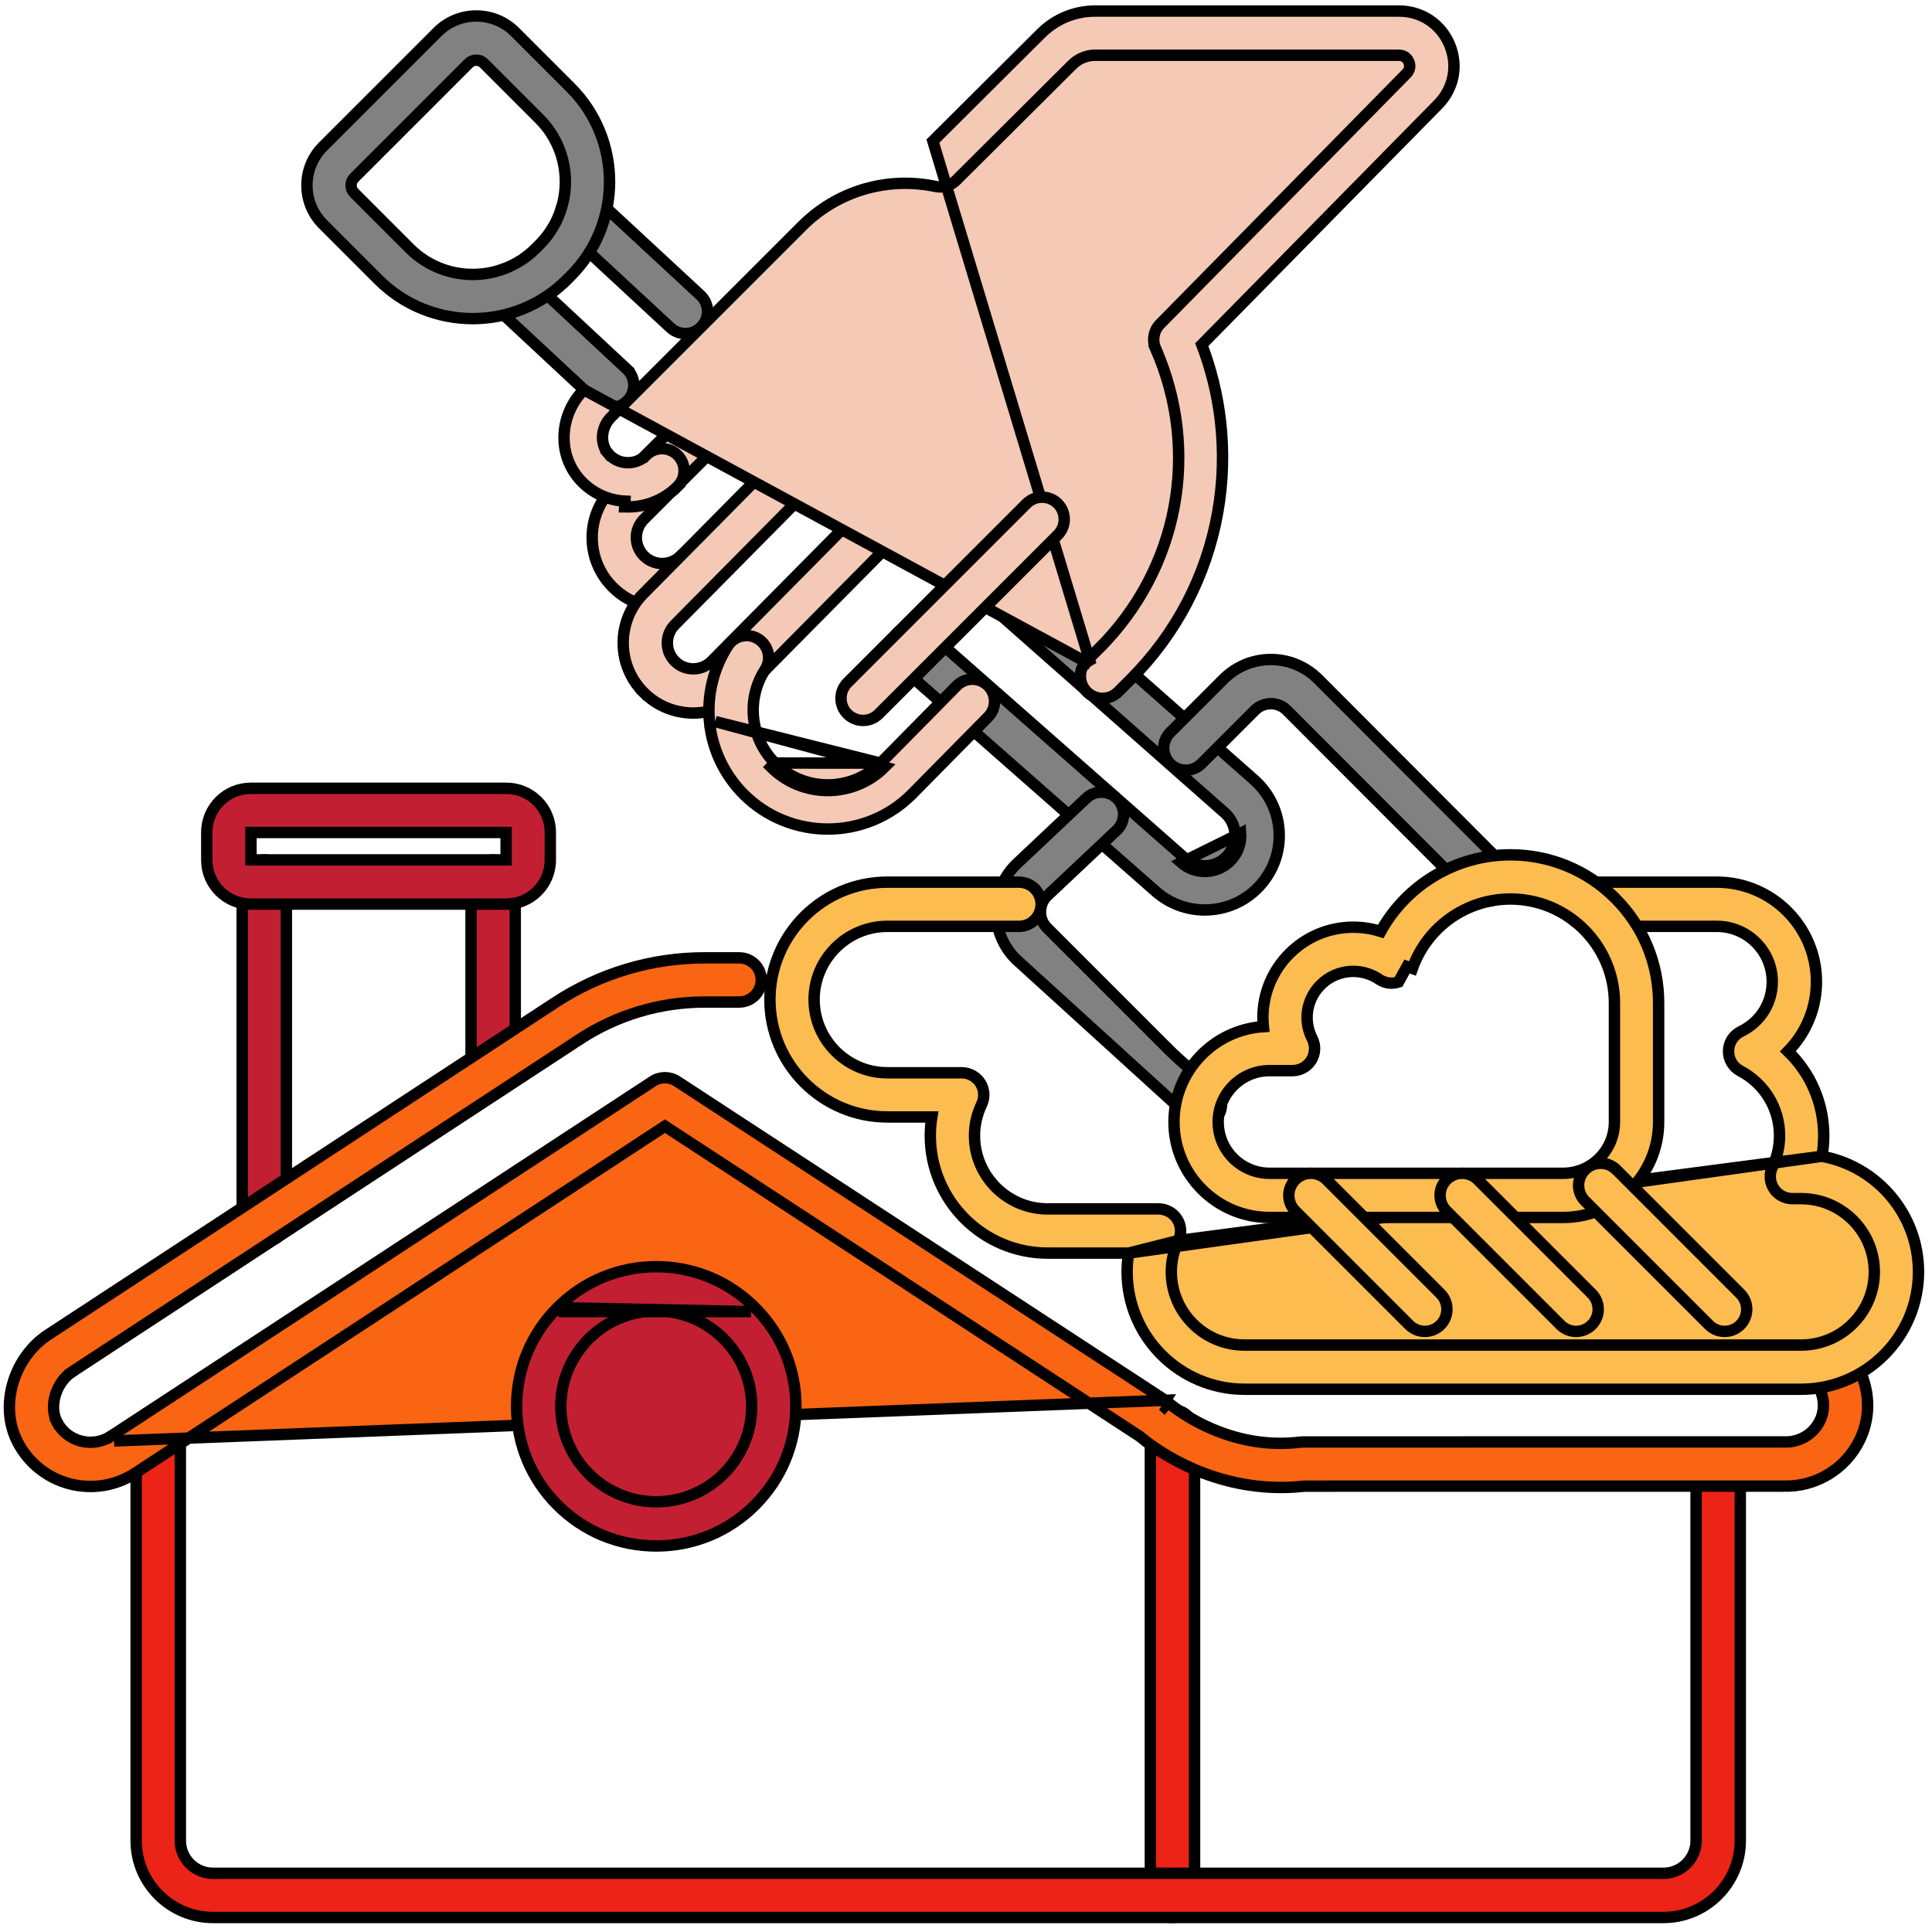 <svg width="149" height="149" viewBox="0 0 149 149" fill="none" xmlns="http://www.w3.org/2000/svg">
<path d="M88.719 146.176C88.719 147.117 89.482 147.88 90.423 147.88C91.364 147.88 92.127 147.117 92.127 146.176V110.43C92.127 109.489 91.364 108.726 90.423 108.726C89.482 108.726 88.719 109.489 88.719 110.43V146.176Z" fill="#EC2317" stroke="black" stroke-width="0.878"/>
<path d="M16.421 147.88H128.293C131.558 147.88 134.214 145.225 134.214 141.96V112.937C134.214 111.996 133.451 111.233 132.51 111.233C131.569 111.233 130.806 111.996 130.806 112.937V141.96C130.806 143.345 129.678 144.472 128.293 144.472H16.421C15.036 144.472 13.909 143.345 13.909 141.96V110.43C13.909 109.489 13.146 108.726 12.204 108.726C11.263 108.726 10.5 109.489 10.5 110.43V141.96C10.5 145.225 13.156 147.88 16.421 147.88Z" fill="#EC2317" stroke="black" stroke-width="0.878"/>
<path d="M18.678 94.052C18.678 94.993 19.441 95.756 20.382 95.756C21.323 95.756 22.086 94.993 22.086 94.052C22.086 94.052 22.086 94.052 22.086 94.052L22.086 68.022C22.086 67.081 21.323 66.318 20.382 66.318C19.441 66.318 18.678 67.081 18.678 68.022V94.052Z" fill="#C22032" stroke="black" stroke-width="0.878"/>
<path d="M36.328 82.388C36.328 83.329 37.091 84.092 38.032 84.092C38.974 84.092 39.737 83.329 39.737 82.388V68.022C39.737 67.081 38.974 66.318 38.032 66.318C37.091 66.318 36.328 67.081 36.328 68.022V82.388Z" fill="#C22032" stroke="black" stroke-width="0.878"/>
<path d="M19.337 69.726H39.049C40.919 69.726 42.44 68.206 42.44 66.335V64.187C42.44 62.317 40.919 60.796 39.049 60.796H19.337C17.467 60.796 15.947 62.317 15.947 64.187V66.335C15.947 68.206 17.467 69.726 19.337 69.726ZM19.355 64.204H39.032V66.318H19.355V64.204Z" fill="#C22032" stroke="black" stroke-width="0.878"/>
<path d="M8.799 111.131L8.558 110.763C7.879 111.208 7.032 111.345 6.235 111.137L6.235 111.137C5.429 110.926 4.778 110.406 4.394 109.667L4.004 109.87L4.394 109.667C4.087 109.077 4.05 108.324 4.267 107.595C4.483 106.867 4.94 106.204 5.563 105.796L5.325 105.432L5.563 105.796L44.707 80.155L44.467 79.787L44.707 80.155C47.58 78.273 50.913 77.279 54.347 77.279H57.006C57.947 77.279 58.71 76.516 58.71 75.575C58.71 74.633 57.947 73.87 57.006 73.87H54.347C50.248 73.87 46.269 75.058 42.84 77.304L3.696 102.945C2.43 103.774 1.455 105.119 1.005 106.634C0.532 108.224 0.654 109.862 1.37 111.239C2.191 112.819 3.649 113.983 5.372 114.434C7.099 114.886 8.94 114.587 10.426 113.614L10.185 113.247L10.426 113.614L51.28 86.853L87.907 110.782C88.281 111.101 89.528 112.103 91.427 113.012C93.778 114.138 96.288 114.718 98.783 114.718C99.389 114.718 99.995 114.684 100.596 114.615L137.51 114.611C140.024 114.699 142.349 113.296 143.437 111.027C143.994 109.864 144.166 108.569 143.936 107.283C143.716 106.056 143.147 104.918 142.292 103.992C141.654 103.3 140.575 103.257 139.884 103.895C139.192 104.534 139.149 105.612 139.787 106.303C140.653 107.241 140.86 108.517 140.364 109.553C139.86 110.604 138.779 111.253 137.612 111.205L137.611 111.205C137.589 111.204 137.566 111.203 137.542 111.203L100.496 111.207C100.428 111.207 100.359 111.211 100.291 111.219L100.291 111.219C97.825 111.518 95.365 111.103 92.974 109.974C91.183 109.129 90.106 108.178 90.082 108.157C90.082 108.157 90.081 108.157 90.081 108.157L90.081 108.157L89.788 108.484C89.739 108.439 89.685 108.397 89.629 108.361M8.799 111.131L89.869 107.993L89.629 108.361M8.799 111.131L8.558 110.763L50.345 83.391L50.345 83.391C50.911 83.02 51.644 83.019 52.21 83.39L52.211 83.39L89.869 107.993M8.799 111.131L89.869 107.993M89.629 108.361L89.869 107.993M89.629 108.361L89.869 107.993" fill="#F96512" stroke="black" stroke-width="0.878"/>
<path d="M57.916 101.155L58.227 100.845C60.26 102.878 61.381 105.584 61.381 108.46C61.381 111.336 60.26 114.042 58.227 116.075C56.193 118.109 53.487 119.229 50.612 119.229C47.736 119.229 45.03 118.109 42.996 116.075C40.963 114.042 39.842 111.336 39.842 108.46C39.842 105.584 40.963 102.878 42.996 100.845C42.996 100.845 42.996 100.845 42.996 100.845M57.916 101.155H43.307L42.996 100.845M57.916 101.155L58.227 100.845C56.193 98.811 53.487 97.69 50.612 97.69C47.736 97.69 45.03 98.811 42.996 100.845M57.916 101.155L42.996 100.845M43.25 108.46C43.25 104.401 46.553 101.099 50.612 101.099C54.67 101.099 57.973 104.401 57.973 108.46C57.973 112.519 54.67 115.821 50.612 115.821C46.553 115.821 43.25 112.519 43.25 108.46Z" fill="#C22032" stroke="black" stroke-width="0.878"/>
<path d="M89.137 68.755L89.138 68.755C90.192 69.68 91.521 70.179 92.912 70.179C93.04 70.179 93.168 70.174 93.296 70.166C94.825 70.066 96.225 69.375 97.234 68.223L97.234 68.223C98.244 67.071 98.746 65.593 98.645 64.065C98.545 62.537 97.855 61.137 96.706 60.13C96.706 60.13 96.706 60.13 96.706 60.129L77.284 42.986L77.284 42.986V42.986C76.578 42.364 75.501 42.431 74.878 43.136L74.878 43.136C74.256 43.842 74.323 44.919 75.028 45.542L94.454 62.688L94.456 62.689C94.924 63.1 95.204 63.666 95.244 64.288L95.244 64.288C95.285 64.91 95.082 65.508 94.672 65.977C94.261 66.445 93.694 66.724 93.073 66.765L93.073 66.765C92.451 66.806 91.853 66.603 91.387 66.194C91.386 66.194 91.386 66.194 91.386 66.194L71.541 48.726C71.541 48.726 71.541 48.726 71.541 48.726C70.835 48.104 69.758 48.172 69.136 48.879C68.514 49.585 68.583 50.662 69.289 51.284L89.137 68.755ZM95.002 66.266C95.489 65.71 95.731 64.997 95.683 64.259L91.097 66.524C91.651 67.01 92.364 67.252 93.102 67.203C93.839 67.155 94.514 66.822 95.002 66.266Z" fill="#818181" stroke="black" stroke-width="0.878"/>
<path d="M46.013 30.958L46.013 30.958C46.341 31.264 46.759 31.415 47.174 31.415C47.63 31.415 48.086 31.233 48.422 30.872L48.422 30.872C49.063 30.184 49.025 29.105 48.336 28.464L48.037 28.785L48.336 28.464L40.471 21.14C40.471 21.14 40.471 21.14 40.471 21.14C39.782 20.498 38.704 20.537 38.063 21.225L38.063 21.225C37.421 21.914 37.46 22.992 38.148 23.634L38.148 23.634L46.013 30.958Z" fill="#818181" stroke="black" stroke-width="0.878"/>
<path d="M43.741 17.893L43.741 17.893L51.704 25.272C51.704 25.272 51.704 25.272 51.704 25.272C52.032 25.576 52.448 25.727 52.862 25.727C53.319 25.727 53.776 25.543 54.112 25.181C54.752 24.49 54.711 23.412 54.021 22.773L54.021 22.773L46.058 15.393C46.058 15.393 46.058 15.393 46.058 15.393C45.368 14.754 44.289 14.794 43.65 15.485C43.01 16.175 43.051 17.253 43.741 17.893Z" fill="#818181" stroke="black" stroke-width="0.878"/>
<path d="M78.344 73.971L78.344 73.971L91.77 86.184L91.515 86.542C91.515 86.542 91.515 86.542 91.515 86.542C91.815 86.756 92.161 86.859 92.504 86.859C93.034 86.859 93.559 86.611 93.892 86.145L93.892 86.145C94.439 85.379 94.261 84.314 93.495 83.768C92.255 82.883 91.08 81.888 90.003 80.81L89.692 81.121L90.003 80.81L80.754 71.561C80.754 71.561 80.754 71.561 80.754 71.561C80.424 71.231 80.242 70.794 80.242 70.326C80.242 69.866 80.418 69.435 80.739 69.107L86.117 64.037C86.117 64.037 86.117 64.037 86.117 64.037C86.802 63.392 86.833 62.313 86.188 61.629C85.542 60.944 84.464 60.912 83.779 61.557L83.779 61.557L78.38 66.647L78.38 66.647C78.368 66.659 78.356 66.67 78.344 66.682C77.371 67.655 76.834 68.951 76.834 70.326C76.834 71.702 77.371 72.998 78.344 73.971Z" fill="#818181" stroke="black" stroke-width="0.878"/>
<path d="M113.447 69.007L113.447 69.007C113.779 69.341 114.217 69.508 114.653 69.508C115.088 69.508 115.524 69.341 115.857 69.01C116.523 68.345 116.524 67.266 115.859 66.6L115.548 66.91L115.859 66.6L101.656 52.37L101.655 52.37C99.645 50.359 96.376 50.36 94.366 52.37L90.246 56.489L90.246 56.489C89.581 57.154 89.581 58.233 90.246 58.899L90.246 58.899C90.912 59.564 91.991 59.564 92.656 58.899L96.776 54.779L96.776 54.779C97.457 54.099 98.565 54.099 99.245 54.778C99.245 54.779 99.245 54.779 99.245 54.779L113.447 69.007Z" fill="#818181" stroke="black" stroke-width="0.878"/>
<path d="M24.909 11.302L24.909 11.302C23.258 12.954 23.258 15.639 24.909 17.29L29.185 21.567C31.19 23.571 33.823 24.573 36.455 24.573C39.087 24.573 41.721 23.571 43.725 21.567L43.415 21.256L43.725 21.567L44.003 21.289C48.012 17.28 48.012 10.758 44.003 6.749L39.726 2.472C38.927 1.673 37.863 1.232 36.733 1.232C35.602 1.232 34.538 1.673 33.739 2.472L24.909 11.302ZM37.316 4.882L37.316 4.882L41.593 9.159C44.272 11.838 44.272 16.2 41.593 18.879L41.316 19.157C38.636 21.836 34.275 21.836 31.595 19.157L27.319 14.88C27.319 14.88 27.319 14.88 27.318 14.88C26.997 14.559 26.997 14.034 27.319 13.712L36.148 4.882C36.148 4.882 36.148 4.882 36.148 4.882C36.305 4.726 36.511 4.641 36.732 4.641C36.954 4.641 37.16 4.726 37.316 4.882Z" fill="#818181" stroke="black" stroke-width="0.878"/>
<path d="M63.909 23.389L63.909 23.389C63.243 22.723 62.164 22.723 61.499 23.389L47.252 37.636C45.143 39.744 45.143 43.174 47.252 45.283C48.273 46.304 49.632 46.867 51.075 46.867C52.519 46.867 53.878 46.304 54.899 45.283C55.565 44.617 55.565 43.538 54.899 42.873C54.233 42.208 53.155 42.208 52.489 42.873C52.111 43.251 51.61 43.459 51.075 43.459C50.541 43.459 50.04 43.251 49.662 42.873C48.882 42.094 48.882 40.825 49.662 40.046L63.909 25.799L63.909 25.799C64.574 25.133 64.574 24.054 63.909 23.389Z" fill="#F4C9B6" stroke="black" stroke-width="0.878"/>
<path d="M52.06 51.007L52.06 51.007C51.68 50.631 51.469 50.131 51.467 49.596C51.464 49.061 51.669 48.56 52.045 48.179L69.437 30.603C70.099 29.934 70.093 28.855 69.424 28.193C68.755 27.531 67.676 27.537 67.014 28.206L49.622 45.782L49.934 46.091L49.622 45.782C47.525 47.902 47.543 51.332 49.663 53.429L49.971 53.117L49.663 53.429C50.715 54.471 52.092 54.991 53.466 54.991C54.859 54.991 56.254 54.456 57.31 53.389L56.998 53.08L57.31 53.389L75.173 35.336C75.173 35.336 75.173 35.336 75.173 35.336C75.835 34.667 75.83 33.588 75.161 32.926C74.492 32.264 73.413 32.27 72.751 32.939L54.887 50.992C54.112 51.775 52.843 51.782 52.06 51.007Z" fill="#F4C9B6" stroke="black" stroke-width="0.878"/>
<path d="M55.156 55.647L54.719 55.69C54.513 53.624 55.018 51.531 56.144 49.795C56.656 49.006 57.711 48.781 58.501 49.293C59.29 49.805 59.515 50.86 59.003 51.65C57.538 53.909 57.859 56.939 59.768 58.848C59.768 58.848 59.768 58.848 59.768 58.848M55.156 55.647L68.219 59.161C65.802 61.574 61.873 61.574 59.458 59.158L59.768 58.848M55.156 55.647L54.719 55.69C54.928 57.788 55.866 59.765 57.358 61.258C59.146 63.045 61.493 63.938 63.84 63.938C66.186 63.938 68.534 63.045 70.321 61.258L70.321 61.258L70.329 61.249L70.329 61.249L70.331 61.248L76.209 55.288C76.87 54.617 76.862 53.538 76.192 52.878C75.522 52.217 74.443 52.224 73.782 52.894L73.782 52.894L67.909 58.85C67.908 58.85 67.908 58.851 67.907 58.851M55.156 55.647L67.907 58.851M59.768 58.848C62.012 61.091 65.662 61.092 67.907 58.851M59.768 58.848L67.907 58.851" fill="#F4C9B6" stroke="black" stroke-width="0.878"/>
<path d="M84.133 51.258L83.823 50.947L84.778 49.992L85.089 50.303L84.778 49.992C90.897 43.873 92.602 34.8 89.121 26.873L89.523 26.696L89.121 26.873C88.841 26.234 88.978 25.489 89.466 24.992L108.48 5.665C108.833 5.305 108.709 4.902 108.652 4.767L108.652 4.767C108.596 4.631 108.395 4.26 107.891 4.26H84.467C83.798 4.26 83.169 4.52 82.695 4.992L82.695 4.992L73.723 13.923C73.723 13.923 73.723 13.923 73.723 13.923C73.316 14.328 72.731 14.502 72.168 14.383C68.415 13.59 64.565 14.73 61.865 17.43L47.134 32.161C46.332 32.963 46.259 34.193 46.885 34.951L46.547 35.231L46.885 34.951C47.255 35.399 47.769 35.657 48.339 35.684C48.901 35.711 49.451 35.498 49.848 35.101L50.159 35.412L49.848 35.101C50.514 34.436 51.593 34.436 52.258 35.101L52.258 35.101C52.924 35.767 52.924 36.846 52.258 37.511L51.948 37.2L52.258 37.511C51.183 38.586 49.696 39.161 48.177 39.089C48.177 39.089 48.177 39.089 48.176 39.089L48.197 38.65C46.803 38.584 45.49 37.925 44.596 36.842C43.797 35.874 43.412 34.634 43.514 33.35C43.612 32.111 44.152 30.944 45.034 30.062L84.133 51.258ZM84.133 51.258L83.823 50.947C83.157 51.613 83.157 52.692 83.823 53.357C84.156 53.69 84.593 53.856 85.028 53.856C85.463 53.856 85.9 53.69 86.233 53.357L86.233 53.357L87.188 52.402C90.708 48.882 93.032 44.438 93.906 39.554C94.326 37.202 94.398 34.806 94.121 32.431C93.885 30.422 93.403 28.46 92.684 26.581L110.909 8.055C112.125 6.819 112.466 5.049 111.796 3.45C111.126 1.85 109.625 0.852 107.891 0.852H84.467C82.892 0.852 81.407 1.465 80.29 2.576L71.946 10.883L84.133 51.258Z" fill="#F4C9B6" stroke="black" stroke-width="0.878"/>
<path d="M81.577 38.843L81.577 38.843C80.911 38.177 79.832 38.177 79.167 38.843L65.358 52.652C64.692 53.317 64.692 54.396 65.358 55.062C65.691 55.394 66.127 55.561 66.563 55.561C66.998 55.561 67.435 55.394 67.768 55.062L67.768 55.062L81.577 41.252L81.577 41.252C82.242 40.587 82.242 39.508 81.577 38.843Z" fill="#F4C9B6" stroke="black" stroke-width="0.878"/>
<path d="M140.51 89.176C140.604 88.654 140.651 88.124 140.651 87.588C140.651 85.093 139.633 82.762 137.891 81.082C138.261 80.705 138.593 80.29 138.88 79.841C139.671 78.609 140.088 77.18 140.088 75.712C140.088 71.478 136.645 68.034 132.411 68.034H122.53C121.589 68.034 120.826 68.797 120.826 69.739C120.826 70.68 121.589 71.443 122.53 71.443H132.411C134.765 71.443 136.68 73.358 136.68 75.712C136.68 77.358 135.758 78.827 134.268 79.55C133.69 79.83 133.319 80.412 133.308 81.055C133.298 81.698 133.65 82.292 134.219 82.591C136.085 83.573 137.242 85.487 137.242 87.588C137.242 88.423 137.058 89.235 136.691 90.006C136.44 90.534 136.477 91.154 136.789 91.648C137.101 92.142 137.645 92.442 138.23 92.442H138.905C142.018 92.442 144.551 94.975 144.551 98.088C144.551 101.201 142.018 103.734 138.905 103.734H95.98C92.867 103.734 90.334 101.201 90.334 98.088C90.334 97.254 90.519 96.441 90.886 95.67L140.51 89.176ZM140.51 89.176C144.74 89.936 147.959 93.642 147.959 98.088C147.959 103.081 143.898 107.142 138.905 107.142H95.98C90.987 107.142 86.926 103.081 86.926 98.088C86.926 97.601 86.965 97.118 87.043 96.642M140.51 89.176L87.043 96.642M87.043 96.642H80.801C75.808 96.642 71.747 92.581 71.747 87.588C71.747 87.101 71.786 86.618 71.863 86.142H68.432C63.44 86.142 59.378 82.081 59.378 77.088C59.378 72.096 63.44 68.034 68.432 68.034H78.59C79.531 68.034 80.294 68.797 80.294 69.739C80.294 70.68 79.531 71.443 78.59 71.443H68.432C65.32 71.443 62.786 73.976 62.786 77.088C62.786 80.201 65.32 82.734 68.432 82.734H74.168C74.752 82.734 75.296 83.034 75.608 83.528L75.608 83.528C75.921 84.023 75.957 84.643 75.706 85.171C75.34 85.941 75.155 86.754 75.155 87.588C75.155 90.701 77.688 93.234 80.801 93.234H89.347C89.932 93.234 90.475 93.534 90.788 94.028L90.788 94.028C91.1 94.522 91.137 95.142 90.886 95.67L87.043 96.642Z" fill="#FCBC50" stroke="black" stroke-width="0.878"/>
<path d="M107.851 75.739L107.851 75.739L108.513 74.542L108.927 74.688C108.927 74.688 108.927 74.688 108.927 74.688C110.059 71.485 113.097 69.334 116.485 69.334C120.909 69.334 124.509 72.934 124.509 77.358V86.528C124.509 88.709 122.733 90.485 120.551 90.485H97.906C95.724 90.485 93.949 88.709 93.949 86.528C93.949 84.346 95.724 82.57 97.906 82.57L99.681 82.57C100.275 82.57 100.825 82.262 101.135 81.755C101.444 81.249 101.468 80.618 101.198 80.09L101.198 80.09C100.937 79.58 100.806 79.038 100.806 78.474C100.806 76.512 102.403 74.915 104.365 74.915C105.082 74.915 105.772 75.128 106.362 75.529L106.362 75.529C106.799 75.826 107.349 75.904 107.851 75.739ZM97.906 93.893H120.551C124.613 93.893 127.917 90.589 127.917 86.528V77.358C127.917 74.305 126.727 71.433 124.568 69.274C122.41 67.115 119.537 65.926 116.485 65.926C112.288 65.926 108.471 68.239 106.484 71.836C105.804 71.619 105.091 71.507 104.365 71.507C100.523 71.507 97.398 74.632 97.398 78.474C97.398 78.71 97.409 78.945 97.433 79.177C93.591 79.422 90.54 82.625 90.54 86.528C90.54 90.589 93.844 93.893 97.906 93.893Z" fill="#FCBC50" stroke="black" stroke-width="0.878"/>
<path d="M108.682 102.181L108.682 102.181C109.014 102.513 109.451 102.68 109.887 102.68C110.322 102.68 110.759 102.513 111.091 102.181L111.092 102.181C111.757 101.515 111.757 100.436 111.092 99.771L111.092 99.771L102.305 90.984L102.305 90.984C101.639 90.319 100.56 90.319 99.895 90.984L99.895 90.984C99.23 91.65 99.229 92.728 99.895 93.394L99.895 93.394L108.682 102.181Z" fill="#FCBC50" stroke="black" stroke-width="0.878"/>
<path d="M120.348 102.181L120.348 102.181C120.68 102.513 121.117 102.68 121.553 102.68C121.988 102.68 122.425 102.513 122.757 102.181L122.758 102.181C123.423 101.515 123.423 100.436 122.758 99.771L122.758 99.771L113.971 90.984L113.971 90.984C113.305 90.319 112.226 90.319 111.561 90.984L111.561 90.984C110.895 91.65 110.895 92.728 111.561 93.394L111.561 93.394L120.348 102.181Z" fill="#FCBC50" stroke="black" stroke-width="0.878"/>
<path d="M131.802 102.181L131.802 102.181C132.135 102.513 132.571 102.68 133.007 102.68C133.442 102.68 133.879 102.513 134.212 102.181L134.212 102.181C134.877 101.515 134.877 100.436 134.212 99.771L134.212 99.771L124.655 90.213L124.654 90.213C123.989 89.548 122.91 89.548 122.245 90.213L122.244 90.213C121.579 90.879 121.579 91.958 122.245 92.623L122.245 92.623L131.802 102.181Z" fill="#FCBC50" stroke="black" stroke-width="0.878"/>
</svg>
